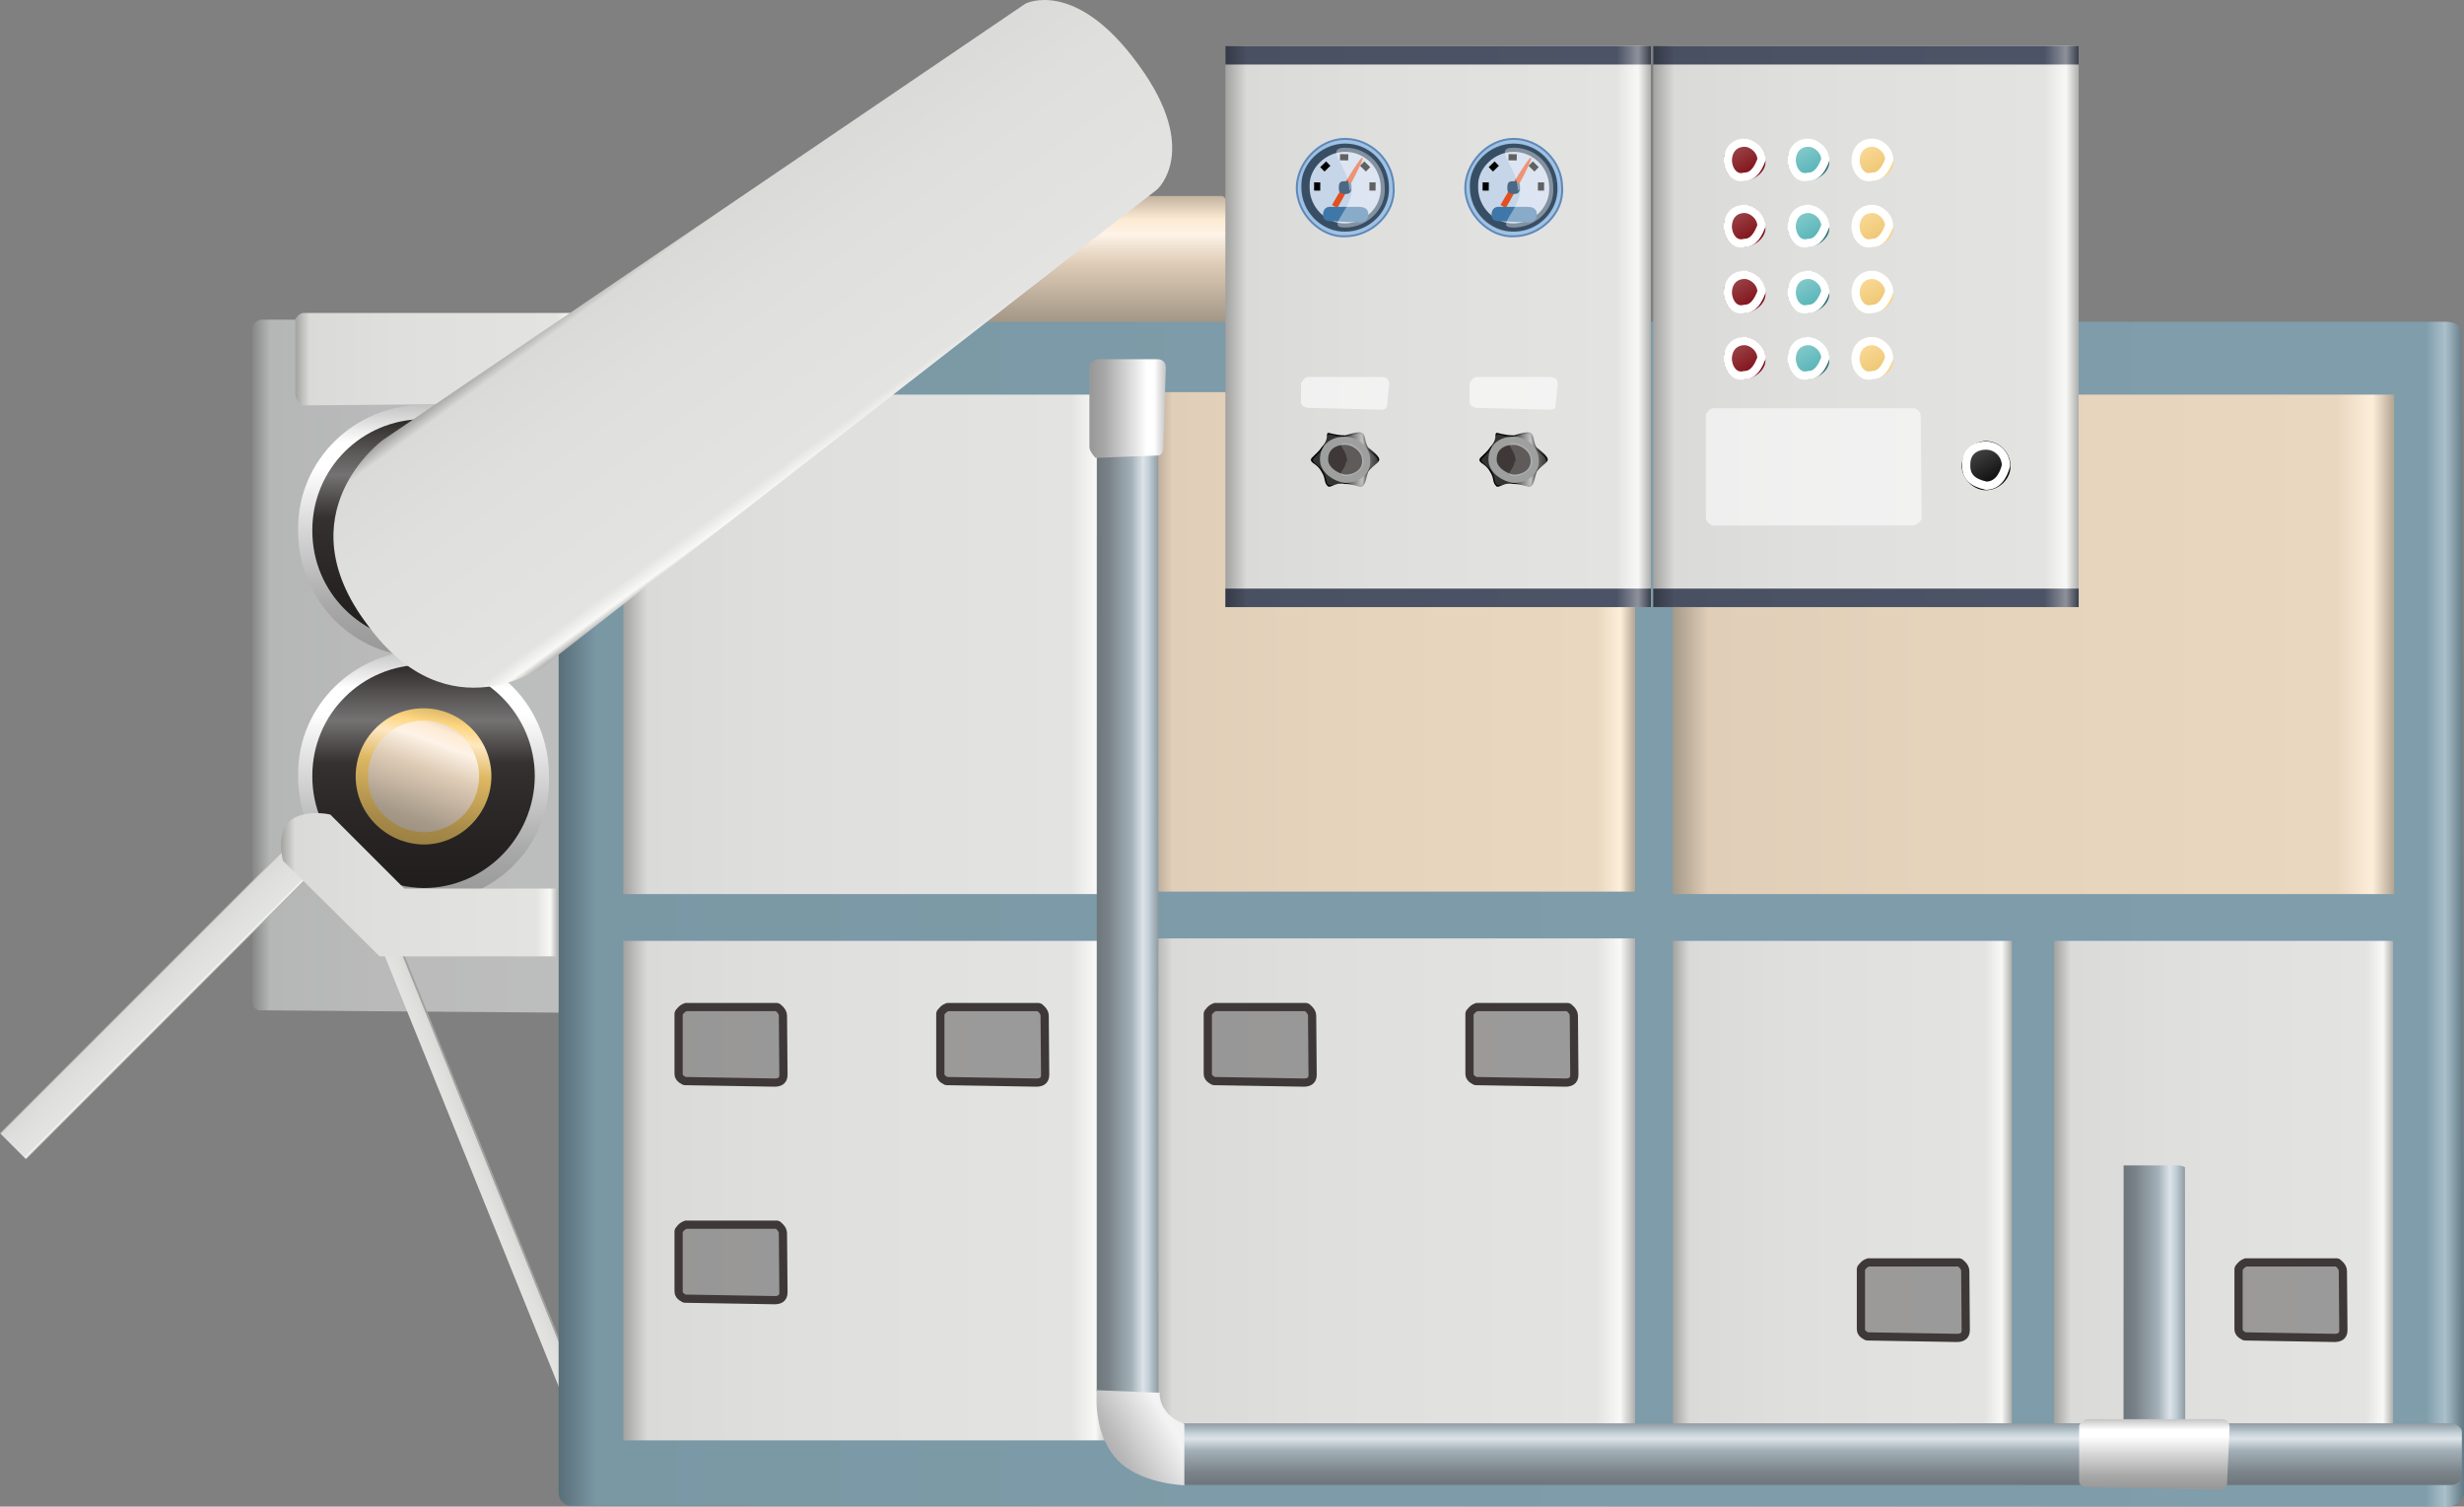 <?xml version="1.0" encoding="utf-8"?>
<!-- Generator: Adobe Illustrator 16.0.0, SVG Export Plug-In . SVG Version: 6.00 Build 0)  -->
<!DOCTYPE svg PUBLIC "-//W3C//DTD SVG 1.1//EN" "http://www.w3.org/Graphics/SVG/1.1/DTD/svg11.dtd">
<svg preserveAspectRatio="none" version="1.1" id="图层_1" xmlns="http://www.w3.org/2000/svg" xmlns:xlink="http://www.w3.org/1999/xlink" x="0px" y="0px"
	 width="299.695px" height="183.242px" viewBox="29.813 30.762 299.695 183.242"
	 enable-background="new 29.813 30.762 299.695 183.242" xml:space="preserve">
<rect x="29.813" y="30.762" width="299.695" height="183.242" fill="#808080" stroke="none"/>
<g id="surface511">
	
		<linearGradient id="SVGID_1_" gradientUnits="userSpaceOnUse" x1="42.486" y1="167.786" x2="42.486" y2="142.786" gradientTransform="matrix(0.75 0 0 -0.75 131.647 180.445)">
		<stop  offset="0" style="stop-color:#C2B39F"/>
		<stop  offset="0.15" style="stop-color:#FDEAD3"/>
		<stop  offset="0.25" style="stop-color:#FEF3E7"/>
		<stop  offset="0.44" style="stop-color:#DECCB6"/>
		<stop  offset="0.6" style="stop-color:#C5B5A2"/>
		<stop  offset="0.8" style="stop-color:#A69988"/>
		<stop  offset="0.97" style="stop-color:#988C7C"/>
	</linearGradient>
	<path fill="url(#SVGID_1_)" d="M148.512,54.605h30c0,0,0.59,0.367,0.59,0.82l0.16,17.18c0,0-0.547,0.723-1.027,0.723l-29.723,0.027
		c0,0-0.75-0.395-0.75-0.852V55.355c0-0.75,0.391-0.75,0.871-0.75H148.512z"/>
	
		<linearGradient id="SVGID_2_" gradientUnits="userSpaceOnUse" x1="79.489" y1="111.568" x2="21.489" y2="111.568" gradientTransform="matrix(0.75 0 0 -0.75 44.395 195.478)">
		<stop  offset="0" style="stop-color:#909191"/>
		<stop  offset="0.03" style="stop-color:#D8D9D9"/>
		<stop  offset="0.08" style="stop-color:#BDBEBE"/>
		<stop  offset="0.64" style="stop-color:#BABABA"/>
		<stop  offset="0.95" style="stop-color:#B5B6B6"/>
		<stop  offset="1" style="stop-color:#868787"/>
	</linearGradient>
	<path fill="url(#SVGID_2_)" d="M61.262,69.641h41.25c0.75,0,1.281,0.477,1.281,1.102l0.219,82.148c0,0.75-0.723,1.074-1.344,1.074
		l-41.406-0.324c0,0-0.75-0.195-0.75-0.82v-82.43c0,0,0.477-0.75,1.098-0.75H61.262z"/>
	
		<linearGradient id="SVGID_3_" gradientUnits="userSpaceOnUse" x1="67.522" y1="160.288" x2="21.491" y2="160.288" gradientTransform="matrix(0.75 0 0 -0.75 49.608 194.664)">
		<stop  offset="0" style="stop-color:#AEAEAD"/>
		<stop  offset="0.03" style="stop-color:#F8F8F7"/>
		<stop  offset="0.08" style="stop-color:#E3E3E2"/>
		<stop  offset="0.64" style="stop-color:#DFDFDE"/>
		<stop  offset="0.95" style="stop-color:#DADAD9"/>
		<stop  offset="1" style="stop-color:#A2A2A1"/>
	</linearGradient>
	<path fill="url(#SVGID_3_)" d="M66.477,68.824h33c0,0,0.773,0.461,0.773,1.027l-0.023,8.723c0,0.75-0.434,1.211-0.996,1.211
		l-32.754,0.289c0,0-0.75-0.75-0.75-1.316v-9.184c0,0,0.457-0.75,1.02-0.75H66.477z"/>
	
		<linearGradient id="SVGID_4_" gradientUnits="userSpaceOnUse" x1="-508.543" y1="14.673" x2="-511.544" y2="14.673" gradientTransform="matrix(-0.695 0.281 -0.281 -0.695 -264.823 320.105)">
		<stop  offset="0" style="stop-color:#AEAEAD"/>
		<stop  offset="0.03" style="stop-color:#F8F8F7"/>
		<stop  offset="0.08" style="stop-color:#E3E3E2"/>
		<stop  offset="0.64" style="stop-color:#DFDFDE"/>
		<stop  offset="0.95" style="stop-color:#DADAD9"/>
		<stop  offset="1" style="stop-color:#A2A2A1"/>
	</linearGradient>
	<path fill="url(#SVGID_4_)" d="M72.867,131.758l-2.086,0.844l27.816,68.844l2.086-0.844L72.867,131.758z"/>
	
		<linearGradient id="SVGID_5_" gradientUnits="userSpaceOnUse" x1="330.488" y1="71.718" x2="21.488" y2="71.718" gradientTransform="matrix(0.75 0 0 -0.75 81.641 195.739)">
		<stop  offset="0" style="stop-color:#607883"/>
		<stop  offset="0.01" style="stop-color:#AAC0CA"/>
		<stop  offset="0.02" style="stop-color:#7F9DAB"/>
		<stop  offset="0.64" style="stop-color:#7D9BA8"/>
		<stop  offset="0.98" style="stop-color:#7A97A4"/>
		<stop  offset="1" style="stop-color:#596F79"/>
	</linearGradient>
	<path fill="url(#SVGID_5_)" d="M99.258,69.898h228c1.5,0,1.992,0.742,1.992,1.656l0.258,140.844c0,0.75-0.996,1.605-1.906,1.605
		l-228.344-0.105c-0.75,0-1.5-0.637-1.5-1.551V71.398c0-0.75,0.738-1.5,1.648-1.5H99.258z"/>
	
		<linearGradient id="SVGID_6_" gradientUnits="userSpaceOnUse" x1="100.488" y1="127.287" x2="21.488" y2="127.287" gradientTransform="matrix(0.75 0 0 -0.75 89.505 204.597)">
		<stop  offset="0" style="stop-color:#AEAEAD"/>
		<stop  offset="0.03" style="stop-color:#F8F8F7"/>
		<stop  offset="0.08" style="stop-color:#E3E3E2"/>
		<stop  offset="0.64" style="stop-color:#DFDFDE"/>
		<stop  offset="0.95" style="stop-color:#DADAD9"/>
		<stop  offset="1" style="stop-color:#A2A2A1"/>
	</linearGradient>
	<path fill="url(#SVGID_6_)" d="M105.621,78.758h59.25v60.75h-59.25V78.758z"/>
	
		<linearGradient id="SVGID_7_" gradientUnits="userSpaceOnUse" x1="100.488" y1="127.288" x2="21.488" y2="127.288" gradientTransform="matrix(0.75 0 0 -0.75 89.505 271.039)">
		<stop  offset="0" style="stop-color:#AEAEAD"/>
		<stop  offset="0.03" style="stop-color:#F8F8F7"/>
		<stop  offset="0.08" style="stop-color:#E3E3E2"/>
		<stop  offset="0.64" style="stop-color:#DFDFDE"/>
		<stop  offset="0.95" style="stop-color:#DADAD9"/>
		<stop  offset="1" style="stop-color:#A2A2A1"/>
	</linearGradient>
	<path fill="url(#SVGID_7_)" d="M105.621,145.199h59.25v60.75h-59.25V145.199z"/>
	
		<linearGradient id="SVGID_8_" gradientUnits="userSpaceOnUse" x1="100.486" y1="127.288" x2="21.486" y2="127.288" gradientTransform="matrix(0.75 0 0 -0.75 153.327 204.297)">
		<stop  offset="0" style="stop-color:#B3A593"/>
		<stop  offset="0.03" style="stop-color:#FDEEDA"/>
		<stop  offset="0.08" style="stop-color:#E9D7BF"/>
		<stop  offset="0.64" style="stop-color:#E5D3BC"/>
		<stop  offset="0.95" style="stop-color:#E0CEB8"/>
		<stop  offset="1" style="stop-color:#A69988"/>
	</linearGradient>
	<path fill="url(#SVGID_8_)" d="M169.441,78.457h59.25v60.75h-59.25V78.457z"/>
	
		<linearGradient id="SVGID_9_" gradientUnits="userSpaceOnUse" x1="100.486" y1="127.289" x2="21.486" y2="127.289" gradientTransform="matrix(0.75 0 0 -0.75 153.327 270.739)">
		<stop  offset="0" style="stop-color:#AEAEAD"/>
		<stop  offset="0.03" style="stop-color:#F8F8F7"/>
		<stop  offset="0.08" style="stop-color:#E3E3E2"/>
		<stop  offset="0.64" style="stop-color:#DFDFDE"/>
		<stop  offset="0.95" style="stop-color:#DADAD9"/>
		<stop  offset="1" style="stop-color:#A2A2A1"/>
	</linearGradient>
	<path fill="url(#SVGID_9_)" d="M169.441,144.898h59.25v60.75h-59.25V144.898z"/>
	
		<linearGradient id="SVGID_10_" gradientUnits="userSpaceOnUse" x1="138.49" y1="127.287" x2="21.49" y2="127.287" gradientTransform="matrix(0.75 0 0 -0.75 217.148 204.597)">
		<stop  offset="0" style="stop-color:#B3A593"/>
		<stop  offset="0.03" style="stop-color:#FDEEDA"/>
		<stop  offset="0.08" style="stop-color:#E9D7BF"/>
		<stop  offset="0.64" style="stop-color:#E5D3BC"/>
		<stop  offset="0.95" style="stop-color:#E0CEB8"/>
		<stop  offset="1" style="stop-color:#A69988"/>
	</linearGradient>
	<path fill="url(#SVGID_10_)" d="M233.266,78.758h87.75v60.75h-87.75V78.758z"/>
	
		<linearGradient id="SVGID_11_" gradientUnits="userSpaceOnUse" x1="76.486" y1="127.288" x2="21.486" y2="127.288" gradientTransform="matrix(0.75 0 0 -0.75 217.147 271.039)">
		<stop  offset="0" style="stop-color:#AEAEAD"/>
		<stop  offset="0.03" style="stop-color:#F8F8F7"/>
		<stop  offset="0.08" style="stop-color:#E3E3E2"/>
		<stop  offset="0.64" style="stop-color:#DFDFDE"/>
		<stop  offset="0.95" style="stop-color:#DADAD9"/>
		<stop  offset="1" style="stop-color:#A2A2A1"/>
	</linearGradient>
	<path fill="url(#SVGID_11_)" d="M233.262,145.199h41.25v60.75h-41.25V145.199z"/>
	
		<linearGradient id="SVGID_12_" gradientUnits="userSpaceOnUse" x1="76.486" y1="127.288" x2="21.486" y2="127.288" gradientTransform="matrix(0.75 0 0 -0.75 263.526 271.039)">
		<stop  offset="0" style="stop-color:#AEAEAD"/>
		<stop  offset="0.03" style="stop-color:#F8F8F7"/>
		<stop  offset="0.08" style="stop-color:#E3E3E2"/>
		<stop  offset="0.64" style="stop-color:#DFDFDE"/>
		<stop  offset="0.95" style="stop-color:#DADAD9"/>
		<stop  offset="1" style="stop-color:#A2A2A1"/>
	</linearGradient>
	<path fill="url(#SVGID_12_)" d="M279.641,145.199h41.25v60.75h-41.25V145.199z"/>
	
		<linearGradient id="SVGID_13_" gradientUnits="userSpaceOnUse" x1="98.761" y1="427.655" x2="92.758" y2="427.655" gradientTransform="matrix(0.53 0.53 0.53 -0.53 -226.821 326.838)">
		<stop  offset="0" style="stop-color:#AEAEAD"/>
		<stop  offset="0.03" style="stop-color:#F8F8F7"/>
		<stop  offset="0.08" style="stop-color:#E3E3E2"/>
		<stop  offset="0.64" style="stop-color:#DFDFDE"/>
		<stop  offset="0.95" style="stop-color:#DADAD9"/>
		<stop  offset="1" style="stop-color:#A2A2A1"/>
	</linearGradient>
	<path fill="url(#SVGID_13_)" d="M68.527,129.875l3.18,3.184l-38.711,38.715l-3.184-3.184L68.527,129.875z"/>
	
		<linearGradient id="SVGID_14_" gradientUnits="userSpaceOnUse" x1="90.488" y1="122.285" x2="21.488" y2="122.285" gradientTransform="matrix(0.75 0 0 -0.75 162.743 162.197)">
		<stop  offset="0" style="stop-color:#AEAEAD"/>
		<stop  offset="0.03" style="stop-color:#F8F8F7"/>
		<stop  offset="0.08" style="stop-color:#E3E3E2"/>
		<stop  offset="0.64" style="stop-color:#DFDFDE"/>
		<stop  offset="0.95" style="stop-color:#DADAD9"/>
		<stop  offset="1" style="stop-color:#A2A2A1"/>
	</linearGradient>
	<path fill="url(#SVGID_14_)" d="M178.859,36.359h51.75v68.25h-51.75V36.359z"/>
	
		<linearGradient id="SVGID_15_" gradientUnits="userSpaceOnUse" x1="90.488" y1="122.285" x2="21.488" y2="122.285" gradientTransform="matrix(0.75 0 0 -0.75 214.774 162.197)">
		<stop  offset="0" style="stop-color:#AEAEAD"/>
		<stop  offset="0.03" style="stop-color:#F8F8F7"/>
		<stop  offset="0.08" style="stop-color:#E3E3E2"/>
		<stop  offset="0.64" style="stop-color:#DFDFDE"/>
		<stop  offset="0.95" style="stop-color:#DADAD9"/>
		<stop  offset="1" style="stop-color:#A2A2A1"/>
	</linearGradient>
	<path fill="url(#SVGID_15_)" d="M230.891,36.359h51.75v68.25h-51.75V36.359z"/>
	
		<radialGradient id="SVGID_16_" cx="29.344" cy="159.894" r="11.137" gradientTransform="matrix(0.75 0 0 -0.75 171.424 173.501)" gradientUnits="userSpaceOnUse">
		<stop  offset="0" style="stop-color:#76A2C9"/>
		<stop  offset="0.54" style="stop-color:#7EADD6"/>
		<stop  offset="0.74" style="stop-color:#B4CEEA"/>
		<stop  offset="0.91" style="stop-color:#76A2C9"/>
		<stop  offset="1" style="stop-color:#7EADD6"/>
	</radialGradient>
	<path fill="url(#SVGID_16_)" stroke="#5F89B9" stroke-width="0.25" stroke-linejoin="bevel" stroke-miterlimit="10" d="
		M187.539,53.66c0-3,2.637-6,5.887-6c3.113,0,5.887,2.652,5.887,5.918c0.227,3.082-2.637,5.918-5.887,5.918
		c-2.887,0.164-5.887-2.648-5.887-5.918V53.66z"/>
	<path fill="#C6D5E8" stroke="#384E64" stroke-linejoin="bevel" stroke-miterlimit="10" d="M188.602,53.227
		c0-2.25,2.16-4.5,4.824-4.5c2.676,0,4.824,2.172,4.824,4.852c0.102,2.648-2.16,4.855-4.824,4.855
		c-2.574,0.043-4.824-2.172-4.824-4.855V53.227z"/>
	<path fill="#E35020" d="M191.82,55.695c0,0,3.395-5.93,3.707-5.75c0.316,0.281-3.059,6.125-3.059,6.125L191.82,55.695z"/>
	<path fill="#4B6884" d="M192.652,53.555c0-0.75,0.348-0.75,0.773-0.75c0.727,0,0.773,0.348,0.773,0.773
		c-0.047,0.727-0.348,0.777-0.773,0.777c-0.773-0.051-0.773-0.348-0.773-0.777V53.555z"/>
	<path fill="none" stroke="#000000" stroke-linejoin="bevel" stroke-miterlimit="10" d="M193.301,49.516l-0.008,0.75"/>
	<path fill="none" stroke="#000000" stroke-linejoin="bevel" stroke-miterlimit="10" d="M189.645,53.441l0.75,0.008"/>
	<path fill="none" stroke="#000000" stroke-linejoin="bevel" stroke-miterlimit="10" d="M196.375,53.441l0.75,0.008"/>
	<path fill="none" stroke="#000000" stroke-linejoin="bevel" stroke-miterlimit="10" d="M190.746,50.742l0.523,0.535"/>
	<path fill="none" stroke="#000000" stroke-linejoin="bevel" stroke-miterlimit="10" d="M196.117,50.742l-0.527,0.535"/>
	<path fill="none" stroke="#3F77A8" stroke-linejoin="bevel" stroke-miterlimit="10" d="M191.992,56.422h3
		c0.75,0,0.754,0.18,0.754,0.414c-0.004,0.336-0.191,0.496-0.426,0.496l-3.328-0.16c-0.75,0-0.762-0.031-0.762-0.266
		c0.012-0.484,0.188-0.496,0.422-0.496L191.992,56.422z"/>
	<path fill="#FFFFFF" fill-opacity="0.38" d="M193.93,53.977c0-3-3.176-5.25-0.512-5.25c2.762,0,4.82,2.172,4.82,4.852
		c0.191,2.648-2.156,4.855-4.82,4.855c-2.488,0.043,0.844-2.102,0.844-4.785L193.93,53.977z"/>
	
		<linearGradient id="SVGID_17_" gradientUnits="userSpaceOnUse" x1="90.488" y1="166.285" x2="21.488" y2="166.285" gradientTransform="matrix(0.75 0 0 -0.75 162.743 162.197)">
		<stop  offset="0" style="stop-color:#383E4C"/>
		<stop  offset="0.03" style="stop-color:#8E919B"/>
		<stop  offset="0.08" style="stop-color:#4C5366"/>
		<stop  offset="0.64" style="stop-color:#4A5264"/>
		<stop  offset="0.95" style="stop-color:#495061"/>
		<stop  offset="1" style="stop-color:#343946"/>
	</linearGradient>
	<path fill="url(#SVGID_17_)" d="M178.859,36.359h51.75v2.25h-51.75V36.359z"/>
	
		<linearGradient id="SVGID_18_" gradientUnits="userSpaceOnUse" x1="90.488" y1="166.288" x2="21.488" y2="166.288" gradientTransform="matrix(0.75 0 0 -0.75 162.743 228.191)">
		<stop  offset="0" style="stop-color:#383E4C"/>
		<stop  offset="0.03" style="stop-color:#8E919B"/>
		<stop  offset="0.08" style="stop-color:#4C5366"/>
		<stop  offset="0.64" style="stop-color:#4A5264"/>
		<stop  offset="0.95" style="stop-color:#495061"/>
		<stop  offset="1" style="stop-color:#343946"/>
	</linearGradient>
	<path fill="url(#SVGID_18_)" d="M178.859,102.352h51.75v2.25h-51.75V102.352z"/>
	
		<linearGradient id="SVGID_19_" gradientUnits="userSpaceOnUse" x1="32.584" y1="163.419" x2="21.49" y2="163.419" gradientTransform="matrix(0.75 0 0 -0.75 173.14 209.219)">
		<stop  offset="0" style="stop-color:#000000"/>
		<stop  offset="0.15" style="stop-color:#454545"/>
		<stop  offset="0.25" style="stop-color:#B3B3B3"/>
		<stop  offset="0.52" style="stop-color:#000000"/>
		<stop  offset="0.69" style="stop-color:#000000"/>
		<stop  offset="0.8" style="stop-color:#000000"/>
		<stop  offset="0.92" style="stop-color:#000000"/>
		<stop  offset="1" style="stop-color:#000000"/>
	</linearGradient>
	<path fill="url(#SVGID_19_)" d="M195.258,83.379c0.75,0,0.445,1,0.953,1.797c0.547,0.453,1.367,1.07,1.367,1.496
		c-0.07,0.457-0.855,0.719-1.332,1.441c-0.238,0.516-0.281,1.566-0.75,1.813c-0.238,0.203-1.016-0.305-2.09-0.301
		c-1.148-0.246-1.664,0.496-2.07,0.301c-0.578-0.547-0.215-0.922-0.785-1.789c-0.543-1.008-1.293-0.98-1.293-1.465
		c0-0.293,0.758-0.684,1.324-1.539c0.926-1.004,0.453-1.582,0.754-1.719c0.172-0.035,0.934,0.301,2.102,0.301
		c1.07-0.336,1.738-0.477,2.059-0.301L195.258,83.379z"/>
	<path fill="#FFFFFF" fill-opacity="0.2" d="M195.48,83.555c0,0,0.102,0.945,0.578,1.699c0.172,0.551,1.297,1.016,1.297,1.418
		c0.375,0.633-0.813,0.68-1.262,1.363c-0.613,0.77-0.266,1.488-0.707,1.719c-0.656,0.551-0.965-0.289-1.98-0.281
		c-0.926,0.082-1.574,0.469-1.957,0.281c-0.469-0.199-0.207-0.871-0.746-1.695c-0.473-0.754-1.223-0.926-1.223-1.387
		c0-0.117,0.719-0.648,1.254-1.457c0.246-0.91,0.426-1.5,0.715-1.629c0.281-0.031,0.883,0.285,1.984,0.285
		c1.297-0.316,1.648-0.453,1.953-0.285L195.48,83.555z"/>
	<path fill="#3E3938" stroke="#9E9F9F" stroke-linejoin="bevel" stroke-miterlimit="10" d="M190.859,86.617
		c0-1.5,1.145-2.25,2.559-2.25c1.191,0,2.559,1.035,2.559,2.313c0.133,1.438-1.148,2.313-2.559,2.313
		c-1.059-0.125-2.559-1.035-2.559-2.313V86.617z"/>
	<path fill="#FFFFFF" fill-opacity="0.172" d="M193.676,86.93c0-1.5-1.48-2.25-0.258-2.25c1.008,0,2.211,0.895,2.211,2
		c0.297,1-0.988,2-2.211,2c-1.242-0.25,0.121-0.746,0.121-1.852L193.676,86.93z"/>
	
		<linearGradient id="SVGID_20_" gradientUnits="userSpaceOnUse" x1="32.584" y1="163.419" x2="21.49" y2="163.419" gradientTransform="matrix(0.75 0 0 -0.75 193.636 209.219)">
		<stop  offset="0" style="stop-color:#000000"/>
		<stop  offset="0.15" style="stop-color:#454545"/>
		<stop  offset="0.25" style="stop-color:#B3B3B3"/>
		<stop  offset="0.52" style="stop-color:#000000"/>
		<stop  offset="0.69" style="stop-color:#000000"/>
		<stop  offset="0.8" style="stop-color:#000000"/>
		<stop  offset="0.92" style="stop-color:#000000"/>
		<stop  offset="1" style="stop-color:#000000"/>
	</linearGradient>
	<path fill="url(#SVGID_20_)" d="M215.754,83.379c0.75,0,0.445,1,0.953,1.797c0.547,0.453,1.367,1.07,1.367,1.496
		c-0.07,0.457-0.855,0.719-1.332,1.441c-0.238,0.516-0.281,1.566-0.75,1.813c-0.238,0.203-1.016-0.305-2.09-0.301
		c-1.148-0.246-1.664,0.496-2.07,0.301c-0.578-0.547-0.215-0.922-0.785-1.789c-0.543-1.008-1.293-0.98-1.293-1.465
		c0-0.293,0.758-0.684,1.324-1.539c0.926-1.004,0.453-1.582,0.754-1.719c0.172-0.035,0.934,0.301,2.102,0.301
		c1.07-0.336,1.738-0.477,2.059-0.301L215.754,83.379z"/>
	<path fill="#FFFFFF" fill-opacity="0.2" d="M215.977,83.555c0,0,0.102,0.945,0.578,1.699c0.172,0.551,1.297,1.016,1.297,1.418
		c0.375,0.633-0.813,0.68-1.262,1.363c-0.613,0.77-0.266,1.488-0.707,1.719c-0.656,0.551-0.965-0.289-1.98-0.281
		c-0.926,0.082-1.574,0.469-1.957,0.281c-0.469-0.199-0.207-0.871-0.746-1.695c-0.473-0.754-1.223-0.926-1.223-1.387
		c0-0.117,0.719-0.648,1.254-1.457c0.246-0.91,0.426-1.5,0.715-1.629c0.281-0.031,0.883,0.285,1.984,0.285
		c1.297-0.316,1.648-0.453,1.953-0.285L215.977,83.555z"/>
	<path fill="#3E3938" stroke="#9E9F9F" stroke-linejoin="bevel" stroke-miterlimit="10" d="M211.355,86.617
		c0-1.5,1.145-2.25,2.559-2.25c1.191,0,2.559,1.035,2.559,2.313c0.133,1.438-1.148,2.313-2.559,2.313
		c-1.059-0.125-2.559-1.035-2.559-2.313V86.617z"/>
	<path fill="#FFFFFF" fill-opacity="0.172" d="M214.172,86.93c0-1.5-1.48-2.25-0.258-2.25c1.008,0,2.211,0.895,2.211,2
		c0.297,1-0.988,2-2.211,2c-1.242-0.25,0.121-0.746,0.121-1.852L214.172,86.93z"/>
	
		<radialGradient id="SVGID_21_" cx="29.346" cy="159.894" r="11.136" gradientTransform="matrix(0.75 0 0 -0.75 191.919 173.501)" gradientUnits="userSpaceOnUse">
		<stop  offset="0" style="stop-color:#76A2C9"/>
		<stop  offset="0.54" style="stop-color:#7EADD6"/>
		<stop  offset="0.74" style="stop-color:#B4CEEA"/>
		<stop  offset="0.91" style="stop-color:#76A2C9"/>
		<stop  offset="1" style="stop-color:#7EADD6"/>
	</radialGradient>
	<path fill="url(#SVGID_21_)" stroke="#5F89B9" stroke-width="0.25" stroke-linejoin="bevel" stroke-miterlimit="10" d="
		M208.035,53.66c0-3,2.637-6,5.887-6c3.113,0,5.887,2.652,5.887,5.918c0.227,3.082-2.637,5.918-5.887,5.918
		c-2.887,0.164-5.887-2.648-5.887-5.918V53.66z"/>
	<path fill="#C6D5E8" stroke="#384E64" stroke-linejoin="bevel" stroke-miterlimit="10" d="M209.098,53.227
		c0-2.25,2.16-4.5,4.824-4.5c2.676,0,4.824,2.172,4.824,4.852c0.102,2.648-2.16,4.855-4.824,4.855
		c-2.574,0.043-4.824-2.172-4.824-4.855V53.227z"/>
	<path fill="#E35020" d="M212.316,55.695c0,0,3.395-5.93,3.707-5.75c0.316,0.281-3.059,6.125-3.059,6.125L212.316,55.695z"/>
	<path fill="#4B6884" d="M213.148,53.555c0-0.75,0.348-0.75,0.773-0.75c0.727,0,0.773,0.348,0.773,0.773
		c-0.047,0.727-0.348,0.777-0.773,0.777c-0.773-0.051-0.773-0.348-0.773-0.777V53.555z"/>
	<path fill="none" stroke="#000000" stroke-linejoin="bevel" stroke-miterlimit="10" d="M213.797,49.516l-0.008,0.75"/>
	<path fill="none" stroke="#000000" stroke-linejoin="bevel" stroke-miterlimit="10" d="M210.141,53.441l0.75,0.008"/>
	<path fill="none" stroke="#000000" stroke-linejoin="bevel" stroke-miterlimit="10" d="M216.871,53.441l0.75,0.008"/>
	<path fill="none" stroke="#000000" stroke-linejoin="bevel" stroke-miterlimit="10" d="M211.242,50.742l0.523,0.535"/>
	<path fill="none" stroke="#000000" stroke-linejoin="bevel" stroke-miterlimit="10" d="M216.613,50.742l-0.527,0.535"/>
	<path fill="none" stroke="#3F77A8" stroke-linejoin="bevel" stroke-miterlimit="10" d="M212.488,56.422h3
		c0.75,0,0.75,0.18,0.75,0.414c0,0.336-0.188,0.496-0.422,0.496l-3.328-0.16c-0.75,0-0.762-0.031-0.762-0.266
		c0.012-0.484,0.188-0.496,0.422-0.496L212.488,56.422z"/>
	<path fill="#FFFFFF" fill-opacity="0.38" d="M214.426,53.977c0-3-3.176-5.25-0.512-5.25c2.762,0,4.82,2.172,4.82,4.852
		c0.191,2.648-2.156,4.855-4.82,4.855c-2.488,0.043,0.844-2.102,0.844-4.785L214.426,53.977z"/>
	<path fill="#FFFFFF" fill-opacity="0.596" d="M188.816,76.613h9c0.75,0,0.969,0.383,0.969,0.879l-0.219,2.121
		c0,0.75-0.184,0.977-0.684,0.977l-9.066-0.227c0,0-0.77-0.18-0.77-0.68l0.02-2.32c0,0,0.383-0.773,0.879-0.773L188.816,76.613z"/>
	<path fill="#FFFFFF" fill-opacity="0.596" d="M209.313,76.613h9c0.75,0,0.969,0.383,0.969,0.879l-0.219,2.121
		c0,0.75-0.184,0.977-0.684,0.977l-9.066-0.227c0,0-0.77-0.18-0.77-0.68l0.02-2.32c0,0,0.383-0.773,0.879-0.773L209.313,76.613z"/>
	<path fill="#276F71" d="M247.273,49.906c0-0.75,1.117-2.258,2.508-2.258c1.242,0.008,2.508,1.133,2.508,2.535
		c0.234,1.223-1.129,2.531-2.508,2.531c-1.758,0.191-2.516-1.137-2.516-2.531L247.273,49.906z"/>
	
		<linearGradient id="SVGID_22_" gradientUnits="userSpaceOnUse" x1="22.271" y1="168.25" x2="26.063" y2="161.681" gradientTransform="matrix(0.75 0 0 -0.75 231.616 173.959)">
		<stop  offset="0" style="stop-color:#91CFD1"/>
		<stop  offset="1" style="stop-color:#49AEB1"/>
	</linearGradient>
	<path fill="url(#SVGID_22_)" stroke="#FFFFFF" stroke-linejoin="bevel" stroke-miterlimit="10" d="M247.73,50.371
		c0-1.5,0.914-2.258,2.051-2.258c0.949,0.008,2.047,0.926,2.047,2.07c-0.348,0.938-0.918,2.066-2.047,2.066
		c-1.301,0.371-2.055-0.926-2.055-2.066L247.73,50.371z"/>
	<path fill="#7D040F" d="M239.508,49.906c0-0.75,1.117-2.258,2.508-2.258c1.242,0.008,2.508,1.133,2.508,2.535
		c0.234,1.223-1.129,2.531-2.508,2.531c-1.758,0.191-2.516-1.137-2.516-2.531L239.508,49.906z"/>
	
		<linearGradient id="SVGID_23_" gradientUnits="userSpaceOnUse" x1="22.271" y1="168.248" x2="26.063" y2="161.68" gradientTransform="matrix(0.75 0 0 -0.75 223.85 173.959)">
		<stop  offset="0" style="stop-color:#9F5153"/>
		<stop  offset="1" style="stop-color:#7B030D"/>
	</linearGradient>
	<path fill="url(#SVGID_23_)" stroke="#FFFFFF" stroke-linejoin="bevel" stroke-miterlimit="10" d="M239.965,50.371
		c0-1.5,0.914-2.258,2.051-2.258c0.949,0.008,2.047,0.926,2.047,2.07c-0.348,0.938-0.922,2.066-2.047,2.066
		c-1.301,0.371-2.055-0.926-2.055-2.066L239.965,50.371z"/>
	<path fill="#FED372" d="M255.043,49.906c0-0.75,1.117-2.258,2.508-2.258c1.242,0.008,2.508,1.133,2.508,2.535
		c0.234,1.223-1.129,2.531-2.508,2.531c-1.758,0.191-2.516-1.137-2.516-2.531L255.043,49.906z"/>
	
		<linearGradient id="SVGID_24_" gradientUnits="userSpaceOnUse" x1="22.271" y1="168.249" x2="26.063" y2="161.681" gradientTransform="matrix(0.75 0 0 -0.75 239.386 173.959)">
		<stop  offset="0" style="stop-color:#FEDEA0"/>
		<stop  offset="1" style="stop-color:#E9C168"/>
	</linearGradient>
	<path fill="url(#SVGID_24_)" stroke="#FFFFFF" stroke-linejoin="bevel" stroke-miterlimit="10" d="M255.504,50.371
		c0-1.5,0.91-2.258,2.047-2.258c0.953,0.008,2.047,0.926,2.047,2.07c-0.344,0.938-0.918,2.066-2.047,2.066
		c-1.297,0.371-2.055-0.926-2.055-2.066L255.504,50.371z"/>
	<path fill="#276F71" d="M247.273,57.961c0-0.75,1.117-2.258,2.508-2.258c1.242,0.008,2.508,1.133,2.508,2.535
		c0.234,1.223-1.129,2.531-2.508,2.531c-1.758,0.191-2.516-1.137-2.516-2.531L247.273,57.961z"/>
	
		<linearGradient id="SVGID_25_" gradientUnits="userSpaceOnUse" x1="22.272" y1="168.25" x2="26.064" y2="161.681" gradientTransform="matrix(0.75 0 0 -0.75 231.616 182.014)">
		<stop  offset="0" style="stop-color:#91CFD1"/>
		<stop  offset="1" style="stop-color:#49AEB1"/>
	</linearGradient>
	<path fill="url(#SVGID_25_)" stroke="#FFFFFF" stroke-linejoin="bevel" stroke-miterlimit="10" d="M247.73,58.422
		c0-1.5,0.914-2.254,2.051-2.254c0.949,0.004,2.047,0.926,2.047,2.07c-0.348,0.934-0.918,2.066-2.047,2.066
		c-1.301,0.367-2.055-0.93-2.055-2.066L247.73,58.422z"/>
	<path fill="#7D040F" d="M239.5,57.961c0-0.75,1.117-2.258,2.508-2.258c1.242,0.008,2.508,1.133,2.508,2.535
		c0.234,1.223-1.129,2.531-2.508,2.531c-1.758,0.191-2.516-1.137-2.516-2.531L239.5,57.961z"/>
	
		<linearGradient id="SVGID_26_" gradientUnits="userSpaceOnUse" x1="22.271" y1="168.251" x2="26.064" y2="161.683" gradientTransform="matrix(0.75 0 0 -0.75 223.842 182.014)">
		<stop  offset="0" style="stop-color:#9F5153"/>
		<stop  offset="1" style="stop-color:#7B030D"/>
	</linearGradient>
	<path fill="url(#SVGID_26_)" stroke="#FFFFFF" stroke-linejoin="bevel" stroke-miterlimit="10" d="M239.957,58.422
		c0-1.5,0.914-2.254,2.051-2.254c0.949,0.004,2.047,0.926,2.047,2.07c-0.348,0.934-0.922,2.066-2.047,2.066
		c-1.301,0.367-2.055-0.93-2.055-2.066L239.957,58.422z"/>
	<path fill="#FED372" d="M255.035,57.961c0-0.75,1.117-2.258,2.508-2.258c1.242,0.008,2.508,1.133,2.508,2.535
		c0.234,1.223-1.129,2.531-2.508,2.531c-1.758,0.191-2.516-1.137-2.516-2.531L255.035,57.961z"/>
	
		<linearGradient id="SVGID_27_" gradientUnits="userSpaceOnUse" x1="22.273" y1="168.249" x2="26.064" y2="161.682" gradientTransform="matrix(0.75 0 0 -0.75 239.377 182.014)">
		<stop  offset="0" style="stop-color:#FEDEA0"/>
		<stop  offset="1" style="stop-color:#E9C168"/>
	</linearGradient>
	<path fill="url(#SVGID_27_)" stroke="#FFFFFF" stroke-linejoin="bevel" stroke-miterlimit="10" d="M255.492,58.422
		c0-1.5,0.914-2.254,2.051-2.254c0.949,0.004,2.047,0.926,2.047,2.07c-0.348,0.934-0.918,2.066-2.047,2.066
		c-1.301,0.367-2.055-0.93-2.055-2.066L255.492,58.422z"/>
	
		<linearGradient id="SVGID_28_" gradientUnits="userSpaceOnUse" x1="90.488" y1="166.285" x2="21.488" y2="166.285" gradientTransform="matrix(0.75 0 0 -0.75 214.774 162.197)">
		<stop  offset="0" style="stop-color:#383E4C"/>
		<stop  offset="0.03" style="stop-color:#8E919B"/>
		<stop  offset="0.08" style="stop-color:#4C5366"/>
		<stop  offset="0.64" style="stop-color:#4A5264"/>
		<stop  offset="0.95" style="stop-color:#495061"/>
		<stop  offset="1" style="stop-color:#343946"/>
	</linearGradient>
	<path fill="url(#SVGID_28_)" d="M230.891,36.359h51.75v2.25h-51.75V36.359z"/>
	
		<linearGradient id="SVGID_29_" gradientUnits="userSpaceOnUse" x1="90.488" y1="166.288" x2="21.488" y2="166.288" gradientTransform="matrix(0.75 0 0 -0.75 214.774 228.191)">
		<stop  offset="0" style="stop-color:#383E4C"/>
		<stop  offset="0.03" style="stop-color:#8E919B"/>
		<stop  offset="0.08" style="stop-color:#4C5366"/>
		<stop  offset="0.64" style="stop-color:#4A5264"/>
		<stop  offset="0.95" style="stop-color:#495061"/>
		<stop  offset="1" style="stop-color:#343946"/>
	</linearGradient>
	<path fill="url(#SVGID_29_)" d="M230.891,102.352h51.75v2.25h-51.75V102.352z"/>
	<path fill="#276F71" d="M247.273,65.984c0-0.75,1.117-2.258,2.508-2.258c1.242,0.008,2.508,1.133,2.508,2.535
		c0.234,1.223-1.129,2.527-2.508,2.527c-1.758,0.195-2.516-1.133-2.516-2.527L247.273,65.984z"/>
	
		<linearGradient id="SVGID_30_" gradientUnits="userSpaceOnUse" x1="22.271" y1="168.25" x2="26.063" y2="161.683" gradientTransform="matrix(0.75 0 0 -0.75 231.616 190.036)">
		<stop  offset="0" style="stop-color:#91CFD1"/>
		<stop  offset="1" style="stop-color:#49AEB1"/>
	</linearGradient>
	<path fill="url(#SVGID_30_)" stroke="#FFFFFF" stroke-linejoin="bevel" stroke-miterlimit="10" d="M247.73,66.445
		c0-1.5,0.914-2.254,2.051-2.254c0.949,0.004,2.047,0.926,2.047,2.07c-0.348,0.934-0.918,2.066-2.047,2.066
		c-1.301,0.367-2.055-0.93-2.055-2.066L247.73,66.445z"/>
	<path fill="#7D040F" d="M239.508,65.984c0-0.75,1.117-2.258,2.508-2.258c1.242,0.008,2.508,1.133,2.508,2.535
		c0.234,1.223-1.129,2.527-2.508,2.527c-1.758,0.195-2.516-1.133-2.516-2.527L239.508,65.984z"/>
	
		<linearGradient id="SVGID_31_" gradientUnits="userSpaceOnUse" x1="22.271" y1="168.251" x2="26.064" y2="161.683" gradientTransform="matrix(0.75 0 0 -0.75 223.85 190.036)">
		<stop  offset="0" style="stop-color:#9F5153"/>
		<stop  offset="1" style="stop-color:#7B030D"/>
	</linearGradient>
	<path fill="url(#SVGID_31_)" stroke="#FFFFFF" stroke-linejoin="bevel" stroke-miterlimit="10" d="M239.965,66.445
		c0-1.5,0.914-2.254,2.051-2.254c0.949,0.004,2.047,0.926,2.047,2.07c-0.348,0.934-0.922,2.066-2.047,2.066
		c-1.301,0.367-2.055-0.93-2.055-2.066L239.965,66.445z"/>
	<path fill="#FED372" d="M255.043,65.984c0-0.75,1.117-2.258,2.508-2.258c1.242,0.008,2.508,1.133,2.508,2.535
		c0.234,1.223-1.129,2.527-2.508,2.527c-1.758,0.195-2.516-1.133-2.516-2.527L255.043,65.984z"/>
	
		<linearGradient id="SVGID_32_" gradientUnits="userSpaceOnUse" x1="22.271" y1="168.25" x2="26.063" y2="161.682" gradientTransform="matrix(0.75 0 0 -0.75 239.386 190.036)">
		<stop  offset="0" style="stop-color:#FEDEA0"/>
		<stop  offset="1" style="stop-color:#E9C168"/>
	</linearGradient>
	<path fill="url(#SVGID_32_)" stroke="#FFFFFF" stroke-linejoin="bevel" stroke-miterlimit="10" d="M255.504,66.445
		c0-1.5,0.91-2.254,2.047-2.254c0.953,0.004,2.047,0.926,2.047,2.07c-0.344,0.934-0.918,2.066-2.047,2.066
		c-1.297,0.367-2.055-0.93-2.055-2.066L255.504,66.445z"/>
	<path fill="#276F71" d="M247.273,74.039c0-0.75,1.117-2.258,2.508-2.258c1.242,0.008,2.508,1.133,2.508,2.535
		c0.234,1.223-1.129,2.527-2.508,2.527c-1.758,0.195-2.516-1.137-2.516-2.527L247.273,74.039z"/>
	
		<linearGradient id="SVGID_33_" gradientUnits="userSpaceOnUse" x1="22.271" y1="168.25" x2="26.063" y2="161.683" gradientTransform="matrix(0.75 0 0 -0.75 231.616 198.091)">
		<stop  offset="0" style="stop-color:#91CFD1"/>
		<stop  offset="1" style="stop-color:#49AEB1"/>
	</linearGradient>
	<path fill="url(#SVGID_33_)" stroke="#FFFFFF" stroke-linejoin="bevel" stroke-miterlimit="10" d="M247.73,74.5
		c0-1.5,0.914-2.254,2.051-2.254c0.949,0.004,2.047,0.926,2.047,2.07c-0.348,0.934-0.918,2.066-2.047,2.066
		c-1.301,0.367-2.055-0.93-2.055-2.066L247.73,74.5z"/>
	<path fill="#7D040F" d="M239.5,74.039c0-0.75,1.117-2.258,2.508-2.258c1.242,0.008,2.508,1.133,2.508,2.535
		c0.234,1.223-1.129,2.527-2.508,2.527c-1.758,0.195-2.516-1.137-2.516-2.527L239.5,74.039z"/>
	
		<linearGradient id="SVGID_34_" gradientUnits="userSpaceOnUse" x1="22.271" y1="168.248" x2="26.063" y2="161.68" gradientTransform="matrix(0.75 0 0 -0.75 223.842 198.091)">
		<stop  offset="0" style="stop-color:#9F5153"/>
		<stop  offset="1" style="stop-color:#7B030D"/>
	</linearGradient>
	<path fill="url(#SVGID_34_)" stroke="#FFFFFF" stroke-linejoin="bevel" stroke-miterlimit="10" d="M239.957,74.5
		c0-1.5,0.914-2.254,2.051-2.254c0.949,0.004,2.047,0.926,2.047,2.07c-0.348,0.934-0.922,2.066-2.047,2.066
		c-1.301,0.367-2.055-0.93-2.055-2.066L239.957,74.5z"/>
	<path fill="#FED372" d="M255.035,74.039c0-0.75,1.117-2.258,2.508-2.258c1.242,0.008,2.508,1.133,2.508,2.535
		c0.234,1.223-1.129,2.527-2.508,2.527c-1.758,0.195-2.516-1.137-2.516-2.527L255.035,74.039z"/>
	
		<linearGradient id="SVGID_35_" gradientUnits="userSpaceOnUse" x1="22.27" y1="168.25" x2="26.063" y2="161.681" gradientTransform="matrix(0.75 0 0 -0.75 239.377 198.091)">
		<stop  offset="0" style="stop-color:#FEDEA0"/>
		<stop  offset="1" style="stop-color:#E9C168"/>
	</linearGradient>
	<path fill="url(#SVGID_35_)" stroke="#FFFFFF" stroke-linejoin="bevel" stroke-miterlimit="10" d="M255.492,74.5
		c0-1.5,0.914-2.254,2.051-2.254c0.949,0.004,2.047,0.926,2.047,2.07c-0.348,0.934-0.918,2.066-2.047,2.066
		c-1.301,0.367-2.055-0.93-2.055-2.066L255.492,74.5z"/>
	<path d="M268.422,87.418c0-1.5,1.32-3.008,2.961-3.008c1.539,0.008,2.957,1.336,2.957,2.988c0.082,1.52-1.328,2.984-2.957,2.984
		c-1.461,0.035-2.969-1.34-2.969-2.984L268.422,87.418z"/>
	
		<linearGradient id="SVGID_36_" gradientUnits="userSpaceOnUse" x1="22.479" y1="168.371" x2="26.91" y2="160.696" gradientTransform="matrix(0.75 0 0 -0.75 252.849 210.803)">
		<stop  offset="0" style="stop-color:#505050"/>
		<stop  offset="1" style="stop-color:#000000"/>
	</linearGradient>
	<path fill="url(#SVGID_36_)" stroke="#FFFFFF" stroke-linejoin="bevel" stroke-miterlimit="10" d="M268.965,87.215
		c0-1.5,1.078-2.258,2.418-2.258c1.332,0.008,2.414,1.09,2.414,2.441c-0.332,1.316-1.082,2.438-2.414,2.438
		c-1.668-0.371-2.422-1.094-2.422-2.438L268.965,87.215z"/>
	<path fill="#FFFFFF" fill-opacity="0.553" d="M238.043,80.426h24.75c0,0,0.641,0.395,0.641,0.895l0.109,12.605
		c0,0-0.512,0.746-1.008,0.746l-24.492,0.004c0,0-0.75-0.41-0.75-0.906V81.176c0,0,0.391-0.75,0.887-0.75H238.043z"/>
	<path fill="#595757" fill-opacity="0.518" stroke="#3E3938" stroke-linejoin="bevel" stroke-miterlimit="10" d="M113.102,153.25
		h11.25c0,0,0.688,0.461,0.688,1.027l0.063,7.223c0,0.75-0.52,0.934-1.086,0.934l-10.914-0.184c0,0-0.75-0.277-0.75-0.844V154
		c0,0,0.457-0.75,1.023-0.75H113.102z"/>
	<path fill="#595757" fill-opacity="0.518" stroke="#3E3938" stroke-linejoin="bevel" stroke-miterlimit="10" d="M113.102,179.715
		h11.25c0,0,0.688,0.457,0.688,1.027l0.063,7.223c0,0.75-0.52,0.934-1.086,0.934l-10.914-0.184c0,0-0.75-0.277-0.75-0.844v-7.406
		c0,0,0.457-0.75,1.023-0.75H113.102z"/>
	<path fill="#595757" fill-opacity="0.518" stroke="#3E3938" stroke-linejoin="bevel" stroke-miterlimit="10" d="M144.934,153.25
		h11.25c0,0,0.691,0.461,0.691,1.027l0.059,7.223c0,0.75-0.516,0.934-1.082,0.934l-10.918-0.184c0,0-0.75-0.277-0.75-0.844V154
		c0,0,0.461-0.75,1.023-0.75H144.934z"/>
	<path fill="#595757" fill-opacity="0.518" stroke="#3E3938" stroke-linejoin="bevel" stroke-miterlimit="10" d="M177.465,153.25
		h11.25c0,0,0.688,0.461,0.688,1.027l0.063,7.223c0,0.75-0.52,0.934-1.086,0.934l-10.914-0.184c0,0-0.75-0.277-0.75-0.844V154
		c0,0,0.457-0.75,1.02-0.75H177.465z"/>
	<path fill="#595757" fill-opacity="0.518" stroke="#3E3938" stroke-linejoin="bevel" stroke-miterlimit="10" d="M209.297,153.25
		h11.25c0,0,0.691,0.461,0.691,1.027l0.059,7.223c0,0.75-0.516,0.934-1.082,0.934l-10.918-0.184c0,0-0.75-0.277-0.75-0.844V154
		c0,0,0.461-0.75,1.023-0.75H209.297z"/>
	<path fill="#595757" fill-opacity="0.518" stroke="#3E3938" stroke-linejoin="bevel" stroke-miterlimit="10" d="M256.906,184.305
		h11.25c0,0,0.691,0.461,0.691,1.027l0.059,7.223c0,0.75-0.516,0.934-1.082,0.934l-10.918-0.184c0,0-0.75-0.277-0.75-0.844v-7.406
		c0,0,0.461-0.75,1.023-0.75H256.906z"/>
	<path fill="#595757" fill-opacity="0.518" stroke="#3E3938" stroke-linejoin="bevel" stroke-miterlimit="10" d="M302.836,184.305
		h11.25c0,0,0.688,0.461,0.688,1.027l0.063,7.223c0,0.75-0.52,0.934-1.086,0.934l-10.914-0.184c0,0-0.75-0.277-0.75-0.844v-7.406
		c0,0,0.457-0.75,1.023-0.75H302.836z"/>
	
		<linearGradient id="SVGID_37_" gradientUnits="userSpaceOnUse" x1="41.841" y1="167.787" x2="41.841" y2="126.936" gradientTransform="matrix(0.75 0 0 -0.75 49.952 235.715)">
		<stop  offset="0" style="stop-color:#C4C4C4"/>
		<stop  offset="0.15" style="stop-color:#FFFFFF"/>
		<stop  offset="0.25" style="stop-color:#FFFFFF"/>
		<stop  offset="0.44" style="stop-color:#DFDFDF"/>
		<stop  offset="0.6" style="stop-color:#C7C7C7"/>
		<stop  offset="0.8" style="stop-color:#A8A8A8"/>
		<stop  offset="0.97" style="stop-color:#999999"/>
	</linearGradient>
	<path fill="url(#SVGID_37_)" d="M66.07,124.875c0-8.25,6.824-15,15.258-15c8.742,0,15.262,6.852,15.262,15.32
		c0.23,8.68-6.855,15.316-15.262,15.316c-8.508,0.113-15.258-6.879-15.258-15.316V124.875z"/>
	
		<linearGradient id="SVGID_38_" gradientUnits="userSpaceOnUse" x1="39.529" y1="167.787" x2="39.529" y2="131.574" gradientTransform="matrix(0.75 0 0 -0.75 51.684 237.453)">
		<stop  offset="0" style="stop-color:#2D2929"/>
		<stop  offset="0.15" style="stop-color:#5B5858"/>
		<stop  offset="0.25" style="stop-color:#747272"/>
		<stop  offset="0.44" style="stop-color:#353130"/>
		<stop  offset="0.6" style="stop-color:#2E2A29"/>
		<stop  offset="0.8" style="stop-color:#252221"/>
		<stop  offset="0.97" style="stop-color:#211E1E"/>
	</linearGradient>
	<path fill="url(#SVGID_38_)" d="M67.801,125.113c0-7.5,6.043-13.5,13.527-13.5c7.473,0,13.531,6.082,13.531,13.582
		c-0.059,7.418-6.07,13.578-13.531,13.578c-7.527-0.16-13.527-6.078-13.527-13.578V125.113z"/>
	
		<linearGradient id="SVGID_39_" gradientUnits="userSpaceOnUse" x1="34.707" y1="169.336" x2="30.265" y2="144.143" gradientTransform="matrix(0.75 0 0 -0.75 56.959 242.748)">
		<stop  offset="0" style="stop-color:#C3A156"/>
		<stop  offset="0.15" style="stop-color:#FED681"/>
		<stop  offset="0.25" style="stop-color:#FEE8C2"/>
		<stop  offset="0.44" style="stop-color:#DEB863"/>
		<stop  offset="0.6" style="stop-color:#C6A457"/>
		<stop  offset="0.8" style="stop-color:#A78A48"/>
		<stop  offset="0.97" style="stop-color:#997E42"/>
	</linearGradient>
	<path fill="url(#SVGID_39_)" d="M73.074,125.16c0-4.5,3.688-8.25,8.254-8.25c4.496,0,8.254,3.707,8.254,8.285
		c-0.008,4.465-3.703,8.285-8.254,8.285c-4.504-0.07-8.254-3.711-8.254-8.285V125.16z"/>
	
		<linearGradient id="SVGID_40_" gradientUnits="userSpaceOnUse" x1="34.45" y1="169.633" x2="26.523" y2="147.853" gradientTransform="matrix(0.75 0 0 -0.75 58.451 244.246)">
		<stop  offset="0" style="stop-color:#C2B39F"/>
		<stop  offset="0.15" style="stop-color:#FDEAD3"/>
		<stop  offset="0.25" style="stop-color:#FEF3E7"/>
		<stop  offset="0.44" style="stop-color:#DECCB6"/>
		<stop  offset="0.6" style="stop-color:#C5B5A2"/>
		<stop  offset="0.8" style="stop-color:#A69988"/>
		<stop  offset="0.97" style="stop-color:#988C7C"/>
	</linearGradient>
	<path fill="url(#SVGID_40_)" d="M74.566,125.156c0-3.75,3.02-6.75,6.762-6.75c3.738,0,6.762,3.039,6.762,6.789
		c-0.023,3.711-3.035,6.785-6.762,6.785c-3.762-0.074-6.762-3.039-6.762-6.785V125.156z"/>
	
		<linearGradient id="SVGID_41_" gradientUnits="userSpaceOnUse" x1="41.841" y1="167.783" x2="41.841" y2="126.933" gradientTransform="matrix(0.75 0 0 -0.75 49.952 205.846)">
		<stop  offset="0" style="stop-color:#C4C4C4"/>
		<stop  offset="0.15" style="stop-color:#FFFFFF"/>
		<stop  offset="0.25" style="stop-color:#FFFFFF"/>
		<stop  offset="0.44" style="stop-color:#DFDFDF"/>
		<stop  offset="0.6" style="stop-color:#C7C7C7"/>
		<stop  offset="0.8" style="stop-color:#A8A8A8"/>
		<stop  offset="0.97" style="stop-color:#999999"/>
	</linearGradient>
	<path fill="url(#SVGID_41_)" d="M66.07,95.008c0-8.25,6.824-15,15.258-15c8.742,0,15.262,6.852,15.262,15.316
		c0.23,8.684-6.855,15.32-15.262,15.32c-8.508,0.113-15.258-6.879-15.258-15.32V95.008z"/>
	
		<linearGradient id="SVGID_42_" gradientUnits="userSpaceOnUse" x1="39.529" y1="167.789" x2="39.529" y2="131.57" gradientTransform="matrix(0.75 0 0 -0.75 51.684 207.584)">
		<stop  offset="0" style="stop-color:#2D2929"/>
		<stop  offset="0.15" style="stop-color:#5B5858"/>
		<stop  offset="0.25" style="stop-color:#747272"/>
		<stop  offset="0.44" style="stop-color:#353130"/>
		<stop  offset="0.6" style="stop-color:#2E2A29"/>
		<stop  offset="0.8" style="stop-color:#252221"/>
		<stop  offset="0.97" style="stop-color:#211E1E"/>
	</linearGradient>
	<path fill="url(#SVGID_42_)" d="M67.801,95.242c0-7.5,6.043-13.5,13.527-13.5c7.473,0,13.531,6.082,13.531,13.582
		c-0.059,7.418-6.07,13.582-13.531,13.582c-7.527-0.164-13.527-6.082-13.527-13.582V95.242z"/>
	
		<linearGradient id="SVGID_43_" gradientUnits="userSpaceOnUse" x1="34.707" y1="169.336" x2="30.265" y2="144.143" gradientTransform="matrix(0.75 0 0 -0.75 56.959 212.879)">
		<stop  offset="0" style="stop-color:#C3A156"/>
		<stop  offset="0.15" style="stop-color:#FED681"/>
		<stop  offset="0.25" style="stop-color:#FEE8C2"/>
		<stop  offset="0.44" style="stop-color:#DEB863"/>
		<stop  offset="0.6" style="stop-color:#C6A457"/>
		<stop  offset="0.8" style="stop-color:#A78A48"/>
		<stop  offset="0.97" style="stop-color:#997E42"/>
	</linearGradient>
	<path fill="url(#SVGID_43_)" d="M73.074,95.289c0-4.5,3.688-8.25,8.254-8.25c4.496,0,8.254,3.711,8.254,8.285
		c-0.008,4.465-3.703,8.285-8.254,8.285c-4.504-0.07-8.254-3.707-8.254-8.285V95.289z"/>
	
		<linearGradient id="SVGID_44_" gradientUnits="userSpaceOnUse" x1="34.45" y1="169.631" x2="26.523" y2="147.852" gradientTransform="matrix(0.75 0 0 -0.75 58.451 214.377)">
		<stop  offset="0" style="stop-color:#C2B39F"/>
		<stop  offset="0.15" style="stop-color:#FDEAD3"/>
		<stop  offset="0.25" style="stop-color:#FEF3E7"/>
		<stop  offset="0.44" style="stop-color:#DECCB6"/>
		<stop  offset="0.6" style="stop-color:#C5B5A2"/>
		<stop  offset="0.8" style="stop-color:#A69988"/>
		<stop  offset="0.97" style="stop-color:#988C7C"/>
	</linearGradient>
	<path fill="url(#SVGID_44_)" d="M74.566,95.289c0-3.75,3.02-6.75,6.762-6.75c3.738,0,6.762,3.039,6.762,6.785
		c-0.023,3.715-3.035,6.789-6.762,6.789c-3.762-0.074-6.762-3.039-6.762-6.789V95.289z"/>
	
		<linearGradient id="SVGID_45_" gradientUnits="userSpaceOnUse" x1="123.193" y1="447.653" x2="78.19" y2="447.653" gradientTransform="matrix(0.441 0.607 0.607 -0.441 -194.738 208.772)">
		<stop  offset="0" style="stop-color:#AEAEAD"/>
		<stop  offset="0.03" style="stop-color:#F8F8F7"/>
		<stop  offset="0.08" style="stop-color:#E3E3E2"/>
		<stop  offset="0.64" style="stop-color:#DFDFDE"/>
		<stop  offset="0.95" style="stop-color:#DADAD9"/>
		<stop  offset="1" style="stop-color:#A2A2A1"/>
	</linearGradient>
	<path fill="url(#SVGID_45_)" d="M168.379,38.762c7.492,10.316,2.184,15.039,2.184,15.039l-74.398,57.824
		c0,0-11.734,8.785-21.656-4.871c-10.316-13.617,1.891-22.488,1.891-22.488l78.141-53.063c0,0,6.059-3.148,13.711,7.383
		L168.379,38.762z"/>
	
		<linearGradient id="SVGID_46_" gradientUnits="userSpaceOnUse" x1="66.489" y1="156.407" x2="21.493" y2="156.407" gradientTransform="matrix(0.75 0 0 -0.75 47.875 255.676)">
		<stop  offset="0" style="stop-color:#AEAEAD"/>
		<stop  offset="0.03" style="stop-color:#F8F8F7"/>
		<stop  offset="0.08" style="stop-color:#E3E3E2"/>
		<stop  offset="0.64" style="stop-color:#DFDFDE"/>
		<stop  offset="0.95" style="stop-color:#DADAD9"/>
		<stop  offset="1" style="stop-color:#A2A2A1"/>
	</linearGradient>
	<path fill="url(#SVGID_46_)" d="M97.742,138.836h-18.75l-9-9c0,0-2.695-0.68-4.758,0.605c-1.992,1.645-0.984,5.035-0.984,5.035
		l11.742,11.609h21.75V138.836z"/>
	
		<linearGradient id="SVGID_47_" gradientUnits="userSpaceOnUse" x1="31.488" y1="84.693" x2="21.472" y2="84.693" gradientTransform="matrix(0.75 0 0 -0.75 147.102 202.182)">
		<stop  offset="0" style="stop-color:#8F9AA1"/>
		<stop  offset="0.15" style="stop-color:#C0CDD5"/>
		<stop  offset="0.25" style="stop-color:#DDE3E8"/>
		<stop  offset="0.44" style="stop-color:#A3B0B8"/>
		<stop  offset="0.6" style="stop-color:#919CA3"/>
		<stop  offset="0.8" style="stop-color:#7A8389"/>
		<stop  offset="0.97" style="stop-color:#6F787D"/>
	</linearGradient>
	<path fill="url(#SVGID_47_)" d="M163.969,76.34h6c0,0,0.715,0.414,0.715,0.938l0.035,122.813c0,0.75-0.496,0.895-1.059,0.895
		l-5.691-0.145c0,0-0.762-0.293-0.762-0.816l0.012-122.934c0,0,0.445-0.75,1.012-0.75H163.969z"/>
	
		<linearGradient id="SVGID_48_" gradientUnits="userSpaceOnUse" x1="31.489" y1="144.088" x2="21.473" y2="144.088" gradientTransform="matrix(0.75 0 0 -0.75 271.988 298.345)">
		<stop  offset="0" style="stop-color:#8F9AA1"/>
		<stop  offset="0.15" style="stop-color:#C0CDD5"/>
		<stop  offset="0.25" style="stop-color:#DDE3E8"/>
		<stop  offset="0.44" style="stop-color:#A3B0B8"/>
		<stop  offset="0.6" style="stop-color:#919CA3"/>
		<stop  offset="0.8" style="stop-color:#7A8389"/>
		<stop  offset="0.97" style="stop-color:#6F787D"/>
	</linearGradient>
	<path fill="url(#SVGID_48_)" d="M288.855,172.504h6c0,0,0.715,0.117,0.715,0.27l0.035,34.98c0,0-0.496,0.301-1.059,0.301
		l-5.691-0.301c0,0-0.762,0.176-0.762,0.027l0.012-35.277c0,0,0.445,0,1.012,0H288.855z"/>
	
		<linearGradient id="SVGID_49_" gradientUnits="userSpaceOnUse" x1="-524.837" y1="-24.619" x2="-534.853" y2="-24.619" gradientTransform="matrix(0 -0.75 -0.75 0 232.407 -189.753)">
		<stop  offset="0" style="stop-color:#8F9AA1"/>
		<stop  offset="0.15" style="stop-color:#C0CDD5"/>
		<stop  offset="0.25" style="stop-color:#DDE3E8"/>
		<stop  offset="0.44" style="stop-color:#A3B0B8"/>
		<stop  offset="0.6" style="stop-color:#919CA3"/>
		<stop  offset="0.8" style="stop-color:#7A8389"/>
		<stop  offset="0.97" style="stop-color:#6F787D"/>
	</linearGradient>
	<path fill="url(#SVGID_49_)" d="M172.492,210.625v-6c0,0,0.52-0.742,1.176-0.742l154.074-0.008c0.75,0,1.508,0.469,1.508,1.035
		l-0.008,5.715c0,0-0.543,0.762-1.199,0.762l-154.051-0.012c-0.75,0-1.5-0.445-1.5-1.016V210.625z"/>
	
		<linearGradient id="SVGID_50_" gradientUnits="userSpaceOnUse" x1="33.684" y1="167.789" x2="33.684" y2="156.33" gradientTransform="matrix(0.75 0 0 -0.75 266.584 329.209)">
		<stop  offset="0" style="stop-color:#C4C4C4"/>
		<stop  offset="0.15" style="stop-color:#FFFFFF"/>
		<stop  offset="0.25" style="stop-color:#FFFFFF"/>
		<stop  offset="0.44" style="stop-color:#DFDFDF"/>
		<stop  offset="0.6" style="stop-color:#C7C7C7"/>
		<stop  offset="0.8" style="stop-color:#A8A8A8"/>
		<stop  offset="0.97" style="stop-color:#999999"/>
	</linearGradient>
	<path fill="url(#SVGID_50_)" d="M283.449,203.367h16.5c0.75,0,1.047,0.461,1.047,1.027l-0.297,6.473c0,0.75-0.16,1.094-0.727,1.094
		l-16.523-0.344c0,0-0.75-0.117-0.75-0.684v-6.816c0,0,0.461-0.75,1.023-0.75H283.449z"/>
	
		<linearGradient id="SVGID_51_" gradientUnits="userSpaceOnUse" x1="33.88" y1="159.788" x2="21.49" y2="159.788" gradientTransform="matrix(0.75 0 0 -0.75 146.199 200.293)">
		<stop  offset="0" style="stop-color:#C4C4C4"/>
		<stop  offset="0.15" style="stop-color:#FFFFFF"/>
		<stop  offset="0.25" style="stop-color:#FFFFFF"/>
		<stop  offset="0.44" style="stop-color:#DFDFDF"/>
		<stop  offset="0.6" style="stop-color:#C7C7C7"/>
		<stop  offset="0.8" style="stop-color:#A8A8A8"/>
		<stop  offset="0.97" style="stop-color:#999999"/>
	</linearGradient>
	<path fill="url(#SVGID_51_)" d="M163.066,74.453h7.5c0.75,0,1.043,0.461,1.043,1.027l-0.293,9.473c0,0.75-0.172,1.211-0.738,1.211
		l-7.512,0.289c0,0-0.75-0.75-0.75-1.316v-9.934c0,0,0.457-0.75,1.023-0.75H163.066z"/>
	
		<linearGradient id="SVGID_52_" gradientUnits="userSpaceOnUse" x1="-624.305" y1="623.517" x2="-606.954" y2="633.534" gradientTransform="matrix(-0.75 0 0 0.75 -293.192 -265.75)">
		<stop  offset="0" style="stop-color:#B9B9B9"/>
		<stop  offset="0.15" style="stop-color:#F2F2F2"/>
		<stop  offset="0.25" style="stop-color:#F3F3F3"/>
		<stop  offset="0.52" style="stop-color:#D0D0D0"/>
		<stop  offset="0.69" style="stop-color:#B9B9B9"/>
		<stop  offset="0.8" style="stop-color:#AFAFAF"/>
		<stop  offset="0.92" style="stop-color:#A5A5A5"/>
	</linearGradient>
	<path fill="url(#SVGID_52_)" d="M173.863,211.41c0,0-5.688-0.152-8.391-3.355c-2.859-3.395-2.23-8.203-2.23-8.203l7.621,0.309
		c0,0-0.223,2.609,3,3.781V211.41z"/>
</g>
</svg>
